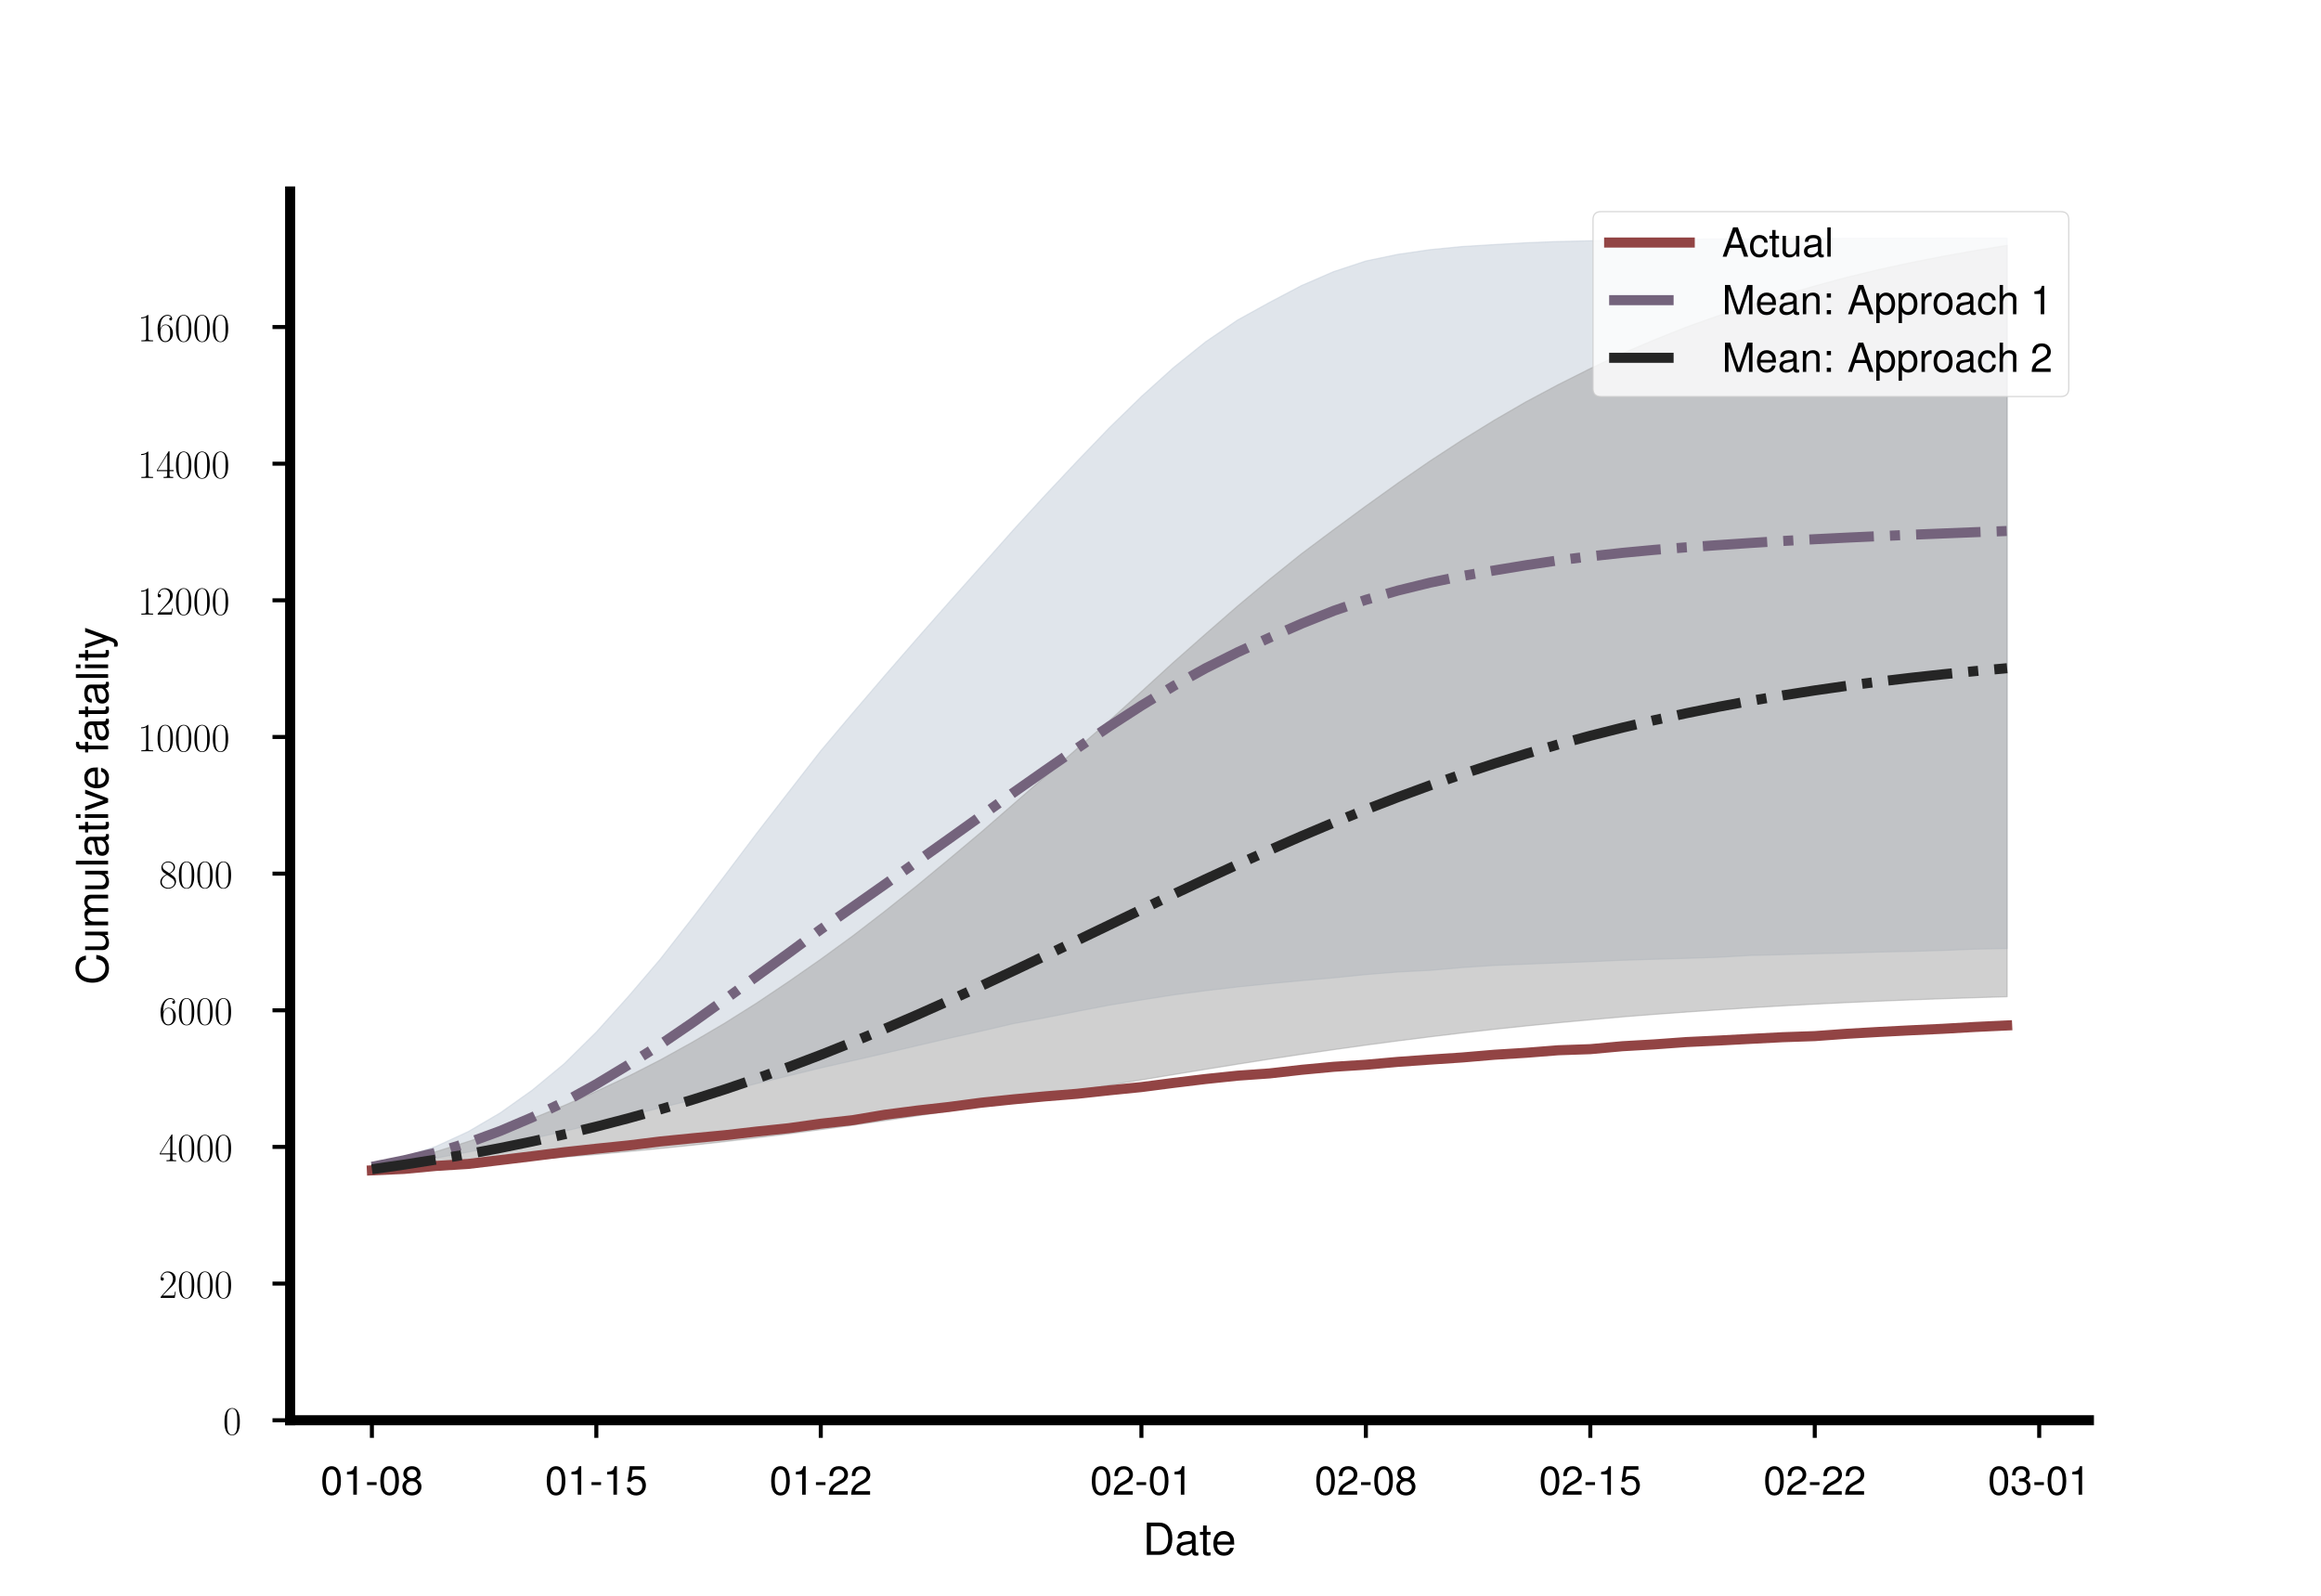 <?xml version="1.0" encoding="utf-8" standalone="no"?>
<!DOCTYPE svg PUBLIC "-//W3C//DTD SVG 1.1//EN"
  "http://www.w3.org/Graphics/SVG/1.1/DTD/svg11.dtd">
<!-- Created with matplotlib (https://matplotlib.org/) -->
<svg height="316.8pt" version="1.1" viewBox="0 0 460.8 316.8" width="460.8pt" xmlns="http://www.w3.org/2000/svg" xmlns:xlink="http://www.w3.org/1999/xlink">
 <defs>
  <style type="text/css">*{stroke-linecap:butt;stroke-linejoin:round;}</style>
 </defs>
 <g id="figure_1">
  <g id="patch_1">
   <path d="M 0 316.8 
L 460.8 316.8 
L 460.8 0 
L 0 0 
z
" style="fill:#ffffff;"/>
  </g>
  <g id="axes_1">
   <g id="patch_2">
    <path d="M 57.6 281.952 
L 414.72 281.952 
L 414.72 38.016 
L 57.6 38.016 
z
" style="fill:#ffffff;"/>
   </g>
   <g id="PolyCollection_1">
    <defs>
     <path d="M 73.833 -85.481 
L 73.833 -84.851 
L 80.199 -85.817 
L 86.564 -86.888 
L 92.93 -88.082 
L 99.296 -89.374 
L 105.662 -90.754 
L 112.027 -92.217 
L 118.393 -93.741 
L 124.759 -95.295 
L 131.125 -96.883 
L 137.49 -98.447 
L 143.856 -100.041 
L 150.222 -101.695 
L 156.588 -103.238 
L 162.954 -104.794 
L 169.319 -106.233 
L 175.685 -107.702 
L 182.051 -109.2 
L 188.417 -110.685 
L 194.782 -112.091 
L 201.148 -113.578 
L 207.514 -114.754 
L 213.88 -116.024 
L 220.246 -117.255 
L 226.611 -118.286 
L 232.977 -119.288 
L 239.343 -120.125 
L 245.709 -120.872 
L 252.074 -121.522 
L 258.44 -122.122 
L 264.806 -122.68 
L 271.172 -123.324 
L 277.538 -123.837 
L 283.903 -124.163 
L 290.269 -124.71 
L 296.635 -125.14 
L 303.001 -125.394 
L 309.366 -125.643 
L 315.732 -125.891 
L 322.098 -126.164 
L 328.464 -126.363 
L 334.83 -126.547 
L 341.195 -126.763 
L 347.561 -127.126 
L 353.927 -127.276 
L 360.293 -127.458 
L 366.658 -127.603 
L 373.024 -127.798 
L 379.39 -127.923 
L 385.756 -128.116 
L 392.121 -128.374 
L 398.487 -128.498 
L 398.487 -269.53 
L 398.487 -269.53 
L 392.121 -269.522 
L 385.756 -269.514 
L 379.39 -269.506 
L 373.024 -269.495 
L 366.658 -269.479 
L 360.293 -269.457 
L 353.927 -269.429 
L 347.561 -269.392 
L 341.195 -269.35 
L 334.83 -269.305 
L 328.464 -269.237 
L 322.098 -269.139 
L 315.732 -268.995 
L 309.366 -268.853 
L 303.001 -268.603 
L 296.635 -268.24 
L 290.269 -267.849 
L 283.903 -267.23 
L 277.538 -266.306 
L 271.172 -264.982 
L 264.806 -262.88 
L 258.44 -260.124 
L 252.074 -256.779 
L 245.709 -253.264 
L 239.343 -248.929 
L 232.977 -243.812 
L 226.611 -238.078 
L 220.246 -231.87 
L 213.88 -225.263 
L 207.514 -218.495 
L 201.148 -211.553 
L 194.782 -204.377 
L 188.417 -197.235 
L 182.051 -190.015 
L 175.685 -182.702 
L 169.319 -175.275 
L 162.954 -167.746 
L 156.588 -159.575 
L 150.222 -151.361 
L 143.856 -142.927 
L 137.49 -134.578 
L 131.125 -126.425 
L 124.759 -118.979 
L 118.393 -111.908 
L 112.027 -105.628 
L 105.662 -100.37 
L 99.296 -95.852 
L 92.93 -92.126 
L 86.564 -89.205 
L 80.199 -87.133 
L 73.833 -85.481 
z
" id="m9e5052443d" style="stroke:#c2cdd8;stroke-opacity:0.5;stroke-width:0.24;"/>
    </defs>
    <g clip-path="url(#pad1ab4e1db)">
     <use style="fill:#c2cdd8;fill-opacity:0.5;stroke:#c2cdd8;stroke-opacity:0.5;stroke-width:0.24;" x="0" xlink:href="#m9e5052443d" y="316.8"/>
    </g>
   </g>
   <g id="PolyCollection_2">
    <defs>
     <path d="M 73.833 -84.671 
L 73.833 -84.671 
L 80.199 -84.992 
L 86.564 -85.342 
L 92.93 -85.725 
L 99.296 -86.141 
L 105.662 -86.596 
L 112.027 -87.086 
L 118.393 -87.611 
L 124.759 -88.184 
L 131.125 -88.799 
L 137.49 -89.453 
L 143.856 -90.158 
L 150.222 -90.917 
L 156.588 -91.709 
L 162.954 -92.544 
L 169.319 -93.417 
L 175.685 -94.33 
L 182.051 -95.266 
L 188.417 -96.232 
L 194.782 -97.21 
L 201.148 -98.212 
L 207.514 -99.256 
L 213.88 -100.296 
L 220.246 -101.352 
L 226.611 -102.414 
L 232.977 -103.467 
L 239.343 -104.514 
L 245.709 -105.54 
L 252.074 -106.543 
L 258.44 -107.503 
L 264.806 -108.428 
L 271.172 -109.316 
L 277.538 -110.162 
L 283.903 -110.967 
L 290.269 -111.734 
L 296.635 -112.457 
L 303.001 -113.131 
L 309.366 -113.761 
L 315.732 -114.349 
L 322.098 -114.922 
L 328.464 -115.424 
L 334.83 -115.888 
L 341.195 -116.326 
L 347.561 -116.739 
L 353.927 -117.114 
L 360.293 -117.454 
L 366.658 -117.765 
L 373.024 -118.047 
L 379.39 -118.305 
L 385.756 -118.533 
L 392.121 -118.736 
L 398.487 -118.93 
L 398.487 -268.088 
L 398.487 -268.088 
L 392.121 -267.058 
L 385.756 -265.926 
L 379.39 -264.672 
L 373.024 -263.287 
L 366.658 -261.744 
L 360.293 -260.028 
L 353.927 -258.175 
L 347.561 -256.223 
L 341.195 -254.141 
L 334.83 -251.88 
L 328.464 -249.339 
L 322.098 -246.639 
L 315.732 -243.636 
L 309.366 -240.437 
L 303.001 -237.051 
L 296.635 -233.356 
L 290.269 -229.435 
L 283.903 -225.278 
L 277.538 -220.9 
L 271.172 -216.338 
L 264.806 -211.662 
L 258.44 -206.9 
L 252.074 -201.798 
L 245.709 -196.485 
L 239.343 -190.932 
L 232.977 -185.318 
L 226.611 -179.499 
L 220.246 -173.724 
L 213.88 -168.214 
L 207.514 -162.67 
L 201.148 -157.127 
L 194.782 -151.583 
L 188.417 -146.242 
L 182.051 -140.981 
L 175.685 -135.913 
L 169.319 -131.012 
L 162.954 -126.374 
L 156.588 -121.939 
L 150.222 -117.666 
L 143.856 -113.659 
L 137.49 -109.916 
L 131.125 -106.393 
L 124.759 -103.134 
L 118.393 -100.142 
L 112.027 -97.337 
L 105.662 -94.734 
L 99.296 -92.35 
L 92.93 -90.165 
L 86.564 -88.164 
L 80.199 -86.338 
L 73.833 -84.671 
z
" id="m23c7c779ad" style="stroke:#a2a2a2;stroke-opacity:0.5;stroke-width:0.24;"/>
    </defs>
    <g clip-path="url(#pad1ab4e1db)">
     <use style="fill:#a2a2a2;fill-opacity:0.5;stroke:#a2a2a2;stroke-opacity:0.5;stroke-width:0.24;" x="0" xlink:href="#m23c7c779ad" y="316.8"/>
    </g>
   </g>
   <g id="matplotlib.axis_1">
    <g id="xtick_1">
     <g id="line2d_1">
      <defs>
       <path d="M 0 0 
L 0 3.5 
" id="m5ea14d45ad" style="stroke:#000000;stroke-width:0.8;"/>
      </defs>
      <g>
       <use style="stroke:#000000;stroke-width:0.8;" x="73.833" xlink:href="#m5ea14d45ad" y="281.952"/>
      </g>
     </g>
     <g id="text_1">
      <!-- 01-08 -->
      <g transform="translate(63.643 296.731)scale(0.08 -0.08)">
       <defs>
        <path d="M 27.5 71 
C 20.906 71 14.906 68.094 11.203 63.188 
C 6.594 57.016 4.297 47.547 4.297 34.484 
C 4.297 10.672 12.297 -2 27.5 -2 
C 42.5 -2 50.703 10.672 50.703 33.891 
C 50.703 47.641 48.5 56.812 43.797 63.188 
C 40.094 68.188 34.203 71 27.5 71 
z
M 27.5 63.188 
C 37 63.188 41.703 53.625 41.703 34.688 
C 41.703 14.656 37.094 5.297 27.297 5.297 
C 18 5.297 13.297 15.062 13.297 34.391 
C 13.297 53.719 18 63.188 27.5 63.188 
z
" id="Nimbus_Sans_L_Regular-48"/>
        <path d="M 25.906 50.5 
L 25.906 0 
L 34.703 0 
L 34.703 70.891 
L 28.906 70.891 
C 25.797 60 23.797 58.5 10.203 56.797 
L 10.203 50.5 
z
" id="Nimbus_Sans_L_Regular-49"/>
        <path d="M 28.406 31.188 
L 4.594 31.188 
L 4.594 24 
L 28.406 24 
z
" id="Nimbus_Sans_L_Regular-45"/>
        <path d="M 39.094 37.484 
C 46.406 41.891 48.797 45.469 48.797 52.141 
C 48.797 63.188 40.094 71 27.5 71 
C 15 71 6.203 63.188 6.203 52.141 
C 6.203 45.578 8.594 41.984 15.797 37.484 
C 7.703 33.594 3.703 27.719 3.703 19.938 
C 3.703 6.984 13.5 -2 27.5 -2 
C 41.5 -2 51.297 6.984 51.297 19.844 
C 51.297 27.719 47.297 33.594 39.094 37.484 
z
M 27.5 63.188 
C 35 63.188 39.797 58.812 39.797 51.938 
C 39.797 45.375 34.906 41 27.5 41 
C 20.094 41 15.203 45.375 15.203 52.047 
C 15.203 58.812 20.094 63.188 27.5 63.188 
z
M 27.5 33.594 
C 36.297 33.594 42.297 28.016 42.297 19.75 
C 42.297 11.375 36.297 5.797 27.297 5.797 
C 18.703 5.797 12.703 11.469 12.703 19.75 
C 12.703 28.016 18.703 33.594 27.5 33.594 
z
" id="Nimbus_Sans_L_Regular-56"/>
       </defs>
       <use transform="scale(0.996)" xlink:href="#Nimbus_Sans_L_Regular-48"/>
       <use transform="translate(55.392 0)scale(0.996)" xlink:href="#Nimbus_Sans_L_Regular-49"/>
       <use transform="translate(110.783 0)scale(0.996)" xlink:href="#Nimbus_Sans_L_Regular-45"/>
       <use transform="translate(143.959 0)scale(0.996)" xlink:href="#Nimbus_Sans_L_Regular-48"/>
       <use transform="translate(199.35 0)scale(0.996)" xlink:href="#Nimbus_Sans_L_Regular-56"/>
      </g>
     </g>
    </g>
    <g id="xtick_2">
     <g id="line2d_2">
      <g>
       <use style="stroke:#000000;stroke-width:0.8;" x="118.393" xlink:href="#m5ea14d45ad" y="281.952"/>
      </g>
     </g>
     <g id="text_2">
      <!-- 01-15 -->
      <g transform="translate(108.203 296.731)scale(0.08 -0.08)">
       <defs>
        <path d="M 47.594 71 
L 11 71 
L 5.703 32.438 
L 13.797 32.438 
C 17.906 37.297 21.297 39 26.797 39 
C 36.297 39 42.297 32.531 42.297 22.094 
C 42.297 11.953 36.406 5.797 26.797 5.797 
C 19.094 5.797 14.406 9.672 12.297 17.625 
L 3.5 17.625 
C 4.703 11.859 5.703 9.078 7.797 6.484 
C 11.797 1.094 19 -2 27 -2 
C 41.297 -2 51.297 8.375 51.297 23.281 
C 51.297 37.203 42 46.797 28.406 46.797 
C 23.406 46.797 19.406 45.5 15.297 42.5 
L 18.094 62.297 
L 47.594 62.297 
z
" id="Nimbus_Sans_L_Regular-53"/>
       </defs>
       <use transform="scale(0.996)" xlink:href="#Nimbus_Sans_L_Regular-48"/>
       <use transform="translate(55.392 0)scale(0.996)" xlink:href="#Nimbus_Sans_L_Regular-49"/>
       <use transform="translate(110.783 0)scale(0.996)" xlink:href="#Nimbus_Sans_L_Regular-45"/>
       <use transform="translate(143.959 0)scale(0.996)" xlink:href="#Nimbus_Sans_L_Regular-49"/>
       <use transform="translate(199.35 0)scale(0.996)" xlink:href="#Nimbus_Sans_L_Regular-53"/>
      </g>
     </g>
    </g>
    <g id="xtick_3">
     <g id="line2d_3">
      <g>
       <use style="stroke:#000000;stroke-width:0.8;" x="162.954" xlink:href="#m5ea14d45ad" y="281.952"/>
      </g>
     </g>
     <g id="text_3">
      <!-- 01-22 -->
      <g transform="translate(152.764 296.731)scale(0.08 -0.08)">
       <defs>
        <path d="M 50.594 8.688 
L 13.297 8.688 
C 14.203 14.5 17.406 18.203 26.094 23.328 
L 36.094 28.734 
C 46 34.141 51.094 41.453 51.094 50.172 
C 51.094 56.078 48.703 61.594 44.5 65.391 
C 40.297 69.188 35.094 71 28.406 71 
C 19.406 71 12.703 67.797 8.797 61.797 
C 6.297 57.984 5.203 53.578 5 46.359 
L 13.797 46.359 
C 14.094 51.172 14.703 54.078 15.906 56.375 
C 18.203 60.688 22.797 63.297 28.094 63.297 
C 36.094 63.297 42.094 57.578 42.094 49.969 
C 42.094 44.359 38.797 39.547 32.5 35.938 
L 23.297 30.734 
C 8.5 22.312 4.203 15.609 3.406 0 
L 50.594 0 
z
" id="Nimbus_Sans_L_Regular-50"/>
       </defs>
       <use transform="scale(0.996)" xlink:href="#Nimbus_Sans_L_Regular-48"/>
       <use transform="translate(55.392 0)scale(0.996)" xlink:href="#Nimbus_Sans_L_Regular-49"/>
       <use transform="translate(110.783 0)scale(0.996)" xlink:href="#Nimbus_Sans_L_Regular-45"/>
       <use transform="translate(143.959 0)scale(0.996)" xlink:href="#Nimbus_Sans_L_Regular-50"/>
       <use transform="translate(199.35 0)scale(0.996)" xlink:href="#Nimbus_Sans_L_Regular-50"/>
      </g>
     </g>
    </g>
    <g id="xtick_4">
     <g id="line2d_4">
      <g>
       <use style="stroke:#000000;stroke-width:0.8;" x="226.611" xlink:href="#m5ea14d45ad" y="281.952"/>
      </g>
     </g>
     <g id="text_4">
      <!-- 02-01 -->
      <g transform="translate(216.422 296.731)scale(0.08 -0.08)">
       <use transform="scale(0.996)" xlink:href="#Nimbus_Sans_L_Regular-48"/>
       <use transform="translate(55.392 0)scale(0.996)" xlink:href="#Nimbus_Sans_L_Regular-50"/>
       <use transform="translate(110.783 0)scale(0.996)" xlink:href="#Nimbus_Sans_L_Regular-45"/>
       <use transform="translate(143.959 0)scale(0.996)" xlink:href="#Nimbus_Sans_L_Regular-48"/>
       <use transform="translate(199.35 0)scale(0.996)" xlink:href="#Nimbus_Sans_L_Regular-49"/>
      </g>
     </g>
    </g>
    <g id="xtick_5">
     <g id="line2d_5">
      <g>
       <use style="stroke:#000000;stroke-width:0.8;" x="271.172" xlink:href="#m5ea14d45ad" y="281.952"/>
      </g>
     </g>
     <g id="text_5">
      <!-- 02-08 -->
      <g transform="translate(260.982 296.731)scale(0.08 -0.08)">
       <use transform="scale(0.996)" xlink:href="#Nimbus_Sans_L_Regular-48"/>
       <use transform="translate(55.392 0)scale(0.996)" xlink:href="#Nimbus_Sans_L_Regular-50"/>
       <use transform="translate(110.783 0)scale(0.996)" xlink:href="#Nimbus_Sans_L_Regular-45"/>
       <use transform="translate(143.959 0)scale(0.996)" xlink:href="#Nimbus_Sans_L_Regular-48"/>
       <use transform="translate(199.35 0)scale(0.996)" xlink:href="#Nimbus_Sans_L_Regular-56"/>
      </g>
     </g>
    </g>
    <g id="xtick_6">
     <g id="line2d_6">
      <g>
       <use style="stroke:#000000;stroke-width:0.8;" x="315.732" xlink:href="#m5ea14d45ad" y="281.952"/>
      </g>
     </g>
     <g id="text_6">
      <!-- 02-15 -->
      <g transform="translate(305.543 296.731)scale(0.08 -0.08)">
       <use transform="scale(0.996)" xlink:href="#Nimbus_Sans_L_Regular-48"/>
       <use transform="translate(55.392 0)scale(0.996)" xlink:href="#Nimbus_Sans_L_Regular-50"/>
       <use transform="translate(110.783 0)scale(0.996)" xlink:href="#Nimbus_Sans_L_Regular-45"/>
       <use transform="translate(143.959 0)scale(0.996)" xlink:href="#Nimbus_Sans_L_Regular-49"/>
       <use transform="translate(199.35 0)scale(0.996)" xlink:href="#Nimbus_Sans_L_Regular-53"/>
      </g>
     </g>
    </g>
    <g id="xtick_7">
     <g id="line2d_7">
      <g>
       <use style="stroke:#000000;stroke-width:0.8;" x="360.293" xlink:href="#m5ea14d45ad" y="281.952"/>
      </g>
     </g>
     <g id="text_7">
      <!-- 02-22 -->
      <g transform="translate(350.103 296.731)scale(0.08 -0.08)">
       <use transform="scale(0.996)" xlink:href="#Nimbus_Sans_L_Regular-48"/>
       <use transform="translate(55.392 0)scale(0.996)" xlink:href="#Nimbus_Sans_L_Regular-50"/>
       <use transform="translate(110.783 0)scale(0.996)" xlink:href="#Nimbus_Sans_L_Regular-45"/>
       <use transform="translate(143.959 0)scale(0.996)" xlink:href="#Nimbus_Sans_L_Regular-50"/>
       <use transform="translate(199.35 0)scale(0.996)" xlink:href="#Nimbus_Sans_L_Regular-50"/>
      </g>
     </g>
    </g>
    <g id="xtick_8">
     <g id="line2d_8">
      <g>
       <use style="stroke:#000000;stroke-width:0.8;" x="404.853" xlink:href="#m5ea14d45ad" y="281.952"/>
      </g>
     </g>
     <g id="text_8">
      <!-- 03-01 -->
      <g transform="translate(394.663 296.731)scale(0.08 -0.08)">
       <defs>
        <path d="M 22.094 32.703 
L 23.203 32.703 
L 26.906 32.797 
C 36.594 32.797 41.594 28.422 41.594 19.938 
C 41.594 11.078 36.094 5.797 26.906 5.797 
C 17.297 5.797 12.594 10.578 12 20.844 
L 3.203 20.844 
C 3.594 15.156 4.594 11.469 6.297 8.281 
C 9.906 1.5 16.906 -2 26.594 -2 
C 41.203 -2 50.594 6.688 50.594 20.047 
C 50.594 29.016 47.094 34 38.594 36.891 
C 45.203 39.469 48.5 44.453 48.5 51.531 
C 48.5 63.688 40.406 71 26.906 71 
C 12.594 71 5 63.188 4.703 48.141 
L 13.5 48.141 
C 13.594 52.438 14 54.828 15.094 57.016 
C 17.094 60.906 21.5 63.297 27 63.297 
C 34.797 63.297 39.5 58.703 39.5 51.234 
C 39.5 46.25 37.703 43.266 33.797 41.672 
C 31.406 40.672 28.297 40.266 22.094 40.172 
z
" id="Nimbus_Sans_L_Regular-51"/>
       </defs>
       <use transform="scale(0.996)" xlink:href="#Nimbus_Sans_L_Regular-48"/>
       <use transform="translate(55.392 0)scale(0.996)" xlink:href="#Nimbus_Sans_L_Regular-51"/>
       <use transform="translate(110.783 0)scale(0.996)" xlink:href="#Nimbus_Sans_L_Regular-45"/>
       <use transform="translate(143.959 0)scale(0.996)" xlink:href="#Nimbus_Sans_L_Regular-48"/>
       <use transform="translate(199.35 0)scale(0.996)" xlink:href="#Nimbus_Sans_L_Regular-49"/>
      </g>
     </g>
    </g>
    <g id="text_9">
     <!-- Date -->
     <g transform="translate(226.902 308.675)scale(0.088 -0.088)">
      <defs>
       <path d="M 8.906 0 
L 37 0 
C 55.406 0 66.703 13.797 66.703 36.547 
C 66.703 59.188 55.5 73 37 73 
L 8.906 73 
z
M 18.203 8.188 
L 18.203 64.797 
L 35.406 64.797 
C 49.797 64.797 57.406 55.078 57.406 36.438 
C 57.406 18.016 49.797 8.188 35.406 8.188 
z
" id="Nimbus_Sans_L_Regular-68"/>
       <path d="M 53.5 5.188 
C 52.594 5 52.203 5 51.703 5 
C 48.797 5 47.203 6.484 47.203 9.078 
L 47.203 39.719 
C 47.203 48.984 40.406 54 27.5 54 
C 19.906 54 13.594 51.797 10.094 47.891 
C 7.703 45.203 6.703 42.219 6.5 37.031 
L 14.906 37.031 
C 15.594 43.406 19.406 46.297 27.203 46.297 
C 34.703 46.297 38.906 43.5 38.906 38.531 
L 38.906 36.344 
C 38.906 32.859 36.797 31.359 30.203 30.562 
C 18.406 29.078 16.594 28.672 13.406 27.391 
C 7.297 24.891 4.203 20.219 4.203 13.453 
C 4.203 4 10.797 -2 21.406 -2 
C 28 -2 33.297 0.297 39.203 5.688 
C 39.797 0.391 42.406 -2 47.797 -2 
C 49.5 -2 50.797 -1.812 53.5 -1.109 
z
M 38.906 16.734 
C 38.906 13.953 38.094 12.266 35.594 9.969 
C 32.203 6.891 28.094 5.297 23.203 5.297 
C 16.703 5.297 12.906 8.375 12.906 13.656 
C 12.906 19.125 16.594 21.906 25.5 23.203 
C 34.297 24.406 36.094 24.797 38.906 26.094 
z
" id="Nimbus_Sans_L_Regular-97"/>
       <path d="M 25.406 52 
L 16.797 52 
L 16.797 66.391 
L 8.5 66.391 
L 8.5 52 
L 1.406 52 
L 1.406 45.188 
L 8.5 45.188 
L 8.5 6.281 
C 8.5 1 12.094 -2 18.594 -2 
C 20.594 -2 22.594 -1.812 25.406 -1.312 
L 25.406 5.688 
C 24.297 5.391 23 5.297 21.406 5.297 
C 17.797 5.297 16.797 6.281 16.797 9.906 
L 16.797 45.188 
L 25.406 45.188 
z
" id="Nimbus_Sans_L_Regular-116"/>
       <path d="M 51.297 23.188 
C 51.297 31.219 50.703 36.109 49.203 40.078 
C 45.797 48.797 37.797 54 28 54 
C 13.406 54 4 42.719 4 25.297 
C 4 8.516 13.094 -2 27.797 -2 
C 39.797 -2 48.094 4.797 50.203 15.906 
L 41.797 15.906 
C 39.5 9.188 34.797 5.688 28.094 5.688 
C 22.797 5.688 18.297 8.031 15.5 12.297 
C 13.5 15.219 12.797 18.141 12.703 23.188 
z
M 12.906 30 
C 13.594 39.875 19.5 46.297 27.906 46.297 
C 36.094 46.297 42.406 39.359 42.406 30.609 
C 42.406 30.406 42.406 30.203 42.297 30 
z
" id="Nimbus_Sans_L_Regular-101"/>
      </defs>
      <use transform="scale(0.996)" xlink:href="#Nimbus_Sans_L_Regular-68"/>
      <use transform="translate(71.93 0)scale(0.996)" xlink:href="#Nimbus_Sans_L_Regular-97"/>
      <use transform="translate(127.322 0)scale(0.996)" xlink:href="#Nimbus_Sans_L_Regular-116"/>
      <use transform="translate(155.017 0)scale(0.996)" xlink:href="#Nimbus_Sans_L_Regular-101"/>
     </g>
    </g>
   </g>
   <g id="matplotlib.axis_2">
    <g id="ytick_1">
     <g id="line2d_9">
      <defs>
       <path d="M 0 0 
L -3.5 0 
" id="me738b65586" style="stroke:#000000;stroke-width:0.8;"/>
      </defs>
      <g>
       <use style="stroke:#000000;stroke-width:0.8;" x="57.6" xlink:href="#me738b65586" y="281.952"/>
      </g>
     </g>
     <g id="text_10">
      <!-- $\mathdefault{0}$ -->
      <g transform="translate(44.266 284.791)scale(0.08 -0.08)">
       <defs>
        <path d="M 42 31.844 
C 42 37.969 41.906 48.422 37.703 56.453 
C 34 63.484 28.094 66 22.906 66 
C 18.094 66 12 63.781 8.203 56.562 
C 4.203 49.016 3.797 39.672 3.797 31.844 
C 3.797 26.109 3.906 17.375 7 9.734 
C 11.297 -0.609 19 -2 22.906 -2 
C 27.5 -2 34.5 -0.109 38.594 9.438 
C 41.594 16.375 42 24.5 42 31.844 
z
M 22.906 -0.406 
C 16.5 -0.406 12.703 5.125 11.297 12.75 
C 10.203 18.688 10.203 27.328 10.203 32.953 
C 10.203 40.688 10.203 47.109 11.5 53.234 
C 13.406 61.781 19 64.391 22.906 64.391 
C 27 64.391 32.297 61.672 34.203 53.438 
C 35.5 47.719 35.594 40.984 35.594 32.953 
C 35.594 26.422 35.594 18.375 34.406 12.453 
C 32.297 1.5 26.406 -0.406 22.906 -0.406 
z
" id="CMR17-48"/>
       </defs>
       <use transform="scale(0.996)" xlink:href="#CMR17-48"/>
      </g>
     </g>
    </g>
    <g id="ytick_2">
     <g id="line2d_10">
      <g>
       <use style="stroke:#000000;stroke-width:0.8;" x="57.6" xlink:href="#me738b65586" y="254.823"/>
      </g>
     </g>
     <g id="text_11">
      <!-- $\mathdefault{2000}$ -->
      <g transform="translate(31.563 257.663)scale(0.08 -0.08)">
       <defs>
        <path d="M 41.703 15.469 
L 39.906 15.469 
C 38.906 8.391 38.094 7.188 37.703 6.594 
C 37.203 5.797 30 5.797 28.594 5.797 
L 9.406 5.797 
C 13 9.688 20 16.766 28.5 24.938 
C 34.594 30.719 41.703 37.5 41.703 47.391 
C 41.703 59.188 32.297 66 21.797 66 
C 10.797 66 4.094 56.297 4.094 47.297 
C 4.094 43.391 7 42.891 8.203 42.891 
C 9.203 42.891 12.203 43.484 12.203 46.984 
C 12.203 50.094 9.594 51 8.203 51 
C 7.594 51 7 50.891 6.594 50.688 
C 8.5 59.188 14.297 63.391 20.406 63.391 
C 29.094 63.391 34.797 56.5 34.797 47.391 
C 34.797 38.703 29.703 31.219 24 24.734 
L 4.094 2.297 
L 4.094 0 
L 39.297 0 
z
" id="CMR17-50"/>
       </defs>
       <use transform="scale(0.996)" xlink:href="#CMR17-50"/>
       <use transform="translate(45.69 0)scale(0.996)" xlink:href="#CMR17-48"/>
       <use transform="translate(91.381 0)scale(0.996)" xlink:href="#CMR17-48"/>
       <use transform="translate(137.071 0)scale(0.996)" xlink:href="#CMR17-48"/>
      </g>
     </g>
    </g>
    <g id="ytick_3">
     <g id="line2d_11">
      <g>
       <use style="stroke:#000000;stroke-width:0.8;" x="57.6" xlink:href="#me738b65586" y="227.695"/>
      </g>
     </g>
     <g id="text_12">
      <!-- $\mathdefault{4000}$ -->
      <g transform="translate(31.563 230.534)scale(0.08 -0.08)">
       <defs>
        <path d="M 33.594 64.797 
C 33.594 66.891 33.5 67 31.703 67 
L 2 19.594 
L 2 17 
L 27.797 17 
L 27.797 7.188 
C 27.797 3.594 27.594 2.594 20.594 2.594 
L 18.703 2.594 
L 18.703 0 
C 21.906 0.188 27.297 0.188 30.703 0.188 
C 34.094 0.188 39.5 0.188 42.703 0 
L 42.703 2.594 
L 40.797 2.594 
C 33.797 2.594 33.594 3.594 33.594 7.188 
L 33.594 17 
L 43.797 17 
L 43.797 19.594 
L 33.594 19.594 
z
M 28.094 58.172 
L 28.094 19.594 
L 4 19.594 
z
" id="CMR17-52"/>
       </defs>
       <use transform="scale(0.996)" xlink:href="#CMR17-52"/>
       <use transform="translate(45.69 0)scale(0.996)" xlink:href="#CMR17-48"/>
       <use transform="translate(91.381 0)scale(0.996)" xlink:href="#CMR17-48"/>
       <use transform="translate(137.071 0)scale(0.996)" xlink:href="#CMR17-48"/>
      </g>
     </g>
    </g>
    <g id="ytick_4">
     <g id="line2d_12">
      <g>
       <use style="stroke:#000000;stroke-width:0.8;" x="57.6" xlink:href="#me738b65586" y="200.566"/>
      </g>
     </g>
     <g id="text_13">
      <!-- $\mathdefault{6000}$ -->
      <g transform="translate(31.563 203.405)scale(0.08 -0.08)">
       <defs>
        <path d="M 10.594 34.344 
C 10.594 58 21.797 63.688 28.297 63.688 
C 30.406 63.688 35.5 63.266 37.5 59.094 
C 35.906 59.094 32.906 59.094 32.906 55.594 
C 32.906 52.891 35.094 52 36.5 52 
C 37.406 52 40.094 52.391 40.094 55.797 
C 40.094 62.297 35.094 66 28.203 66 
C 16.297 66 3.797 53.297 3.797 31.422 
C 3.797 4.016 15.094 -2 23.094 -2 
C 32.797 -2 42 6.734 42 20.234 
C 42 32.828 33.906 42 23.703 42 
C 17.594 42 13.094 37.969 10.594 30.922 
z
M 23.094 0.391 
C 10.797 0.391 10.797 18.938 10.797 22.656 
C 10.797 29.906 14.203 40.391 23.5 40.391 
C 25.203 40.391 30.094 40.391 33.406 33.438 
C 35.203 29.516 35.203 25.375 35.203 20.344 
C 35.203 14.906 35.203 10.875 33.094 6.844 
C 30.906 2.703 27.703 0.391 23.094 0.391 
z
" id="CMR17-54"/>
       </defs>
       <use transform="scale(0.996)" xlink:href="#CMR17-54"/>
       <use transform="translate(45.69 0)scale(0.996)" xlink:href="#CMR17-48"/>
       <use transform="translate(91.381 0)scale(0.996)" xlink:href="#CMR17-48"/>
       <use transform="translate(137.071 0)scale(0.996)" xlink:href="#CMR17-48"/>
      </g>
     </g>
    </g>
    <g id="ytick_5">
     <g id="line2d_13">
      <g>
       <use style="stroke:#000000;stroke-width:0.8;" x="57.6" xlink:href="#me738b65586" y="173.437"/>
      </g>
     </g>
     <g id="text_14">
      <!-- $\mathdefault{8000}$ -->
      <g transform="translate(31.563 176.277)scale(0.08 -0.08)">
       <defs>
        <path d="M 27.203 35.766 
C 33.5 38.969 39.906 43.797 39.906 51.531 
C 39.906 60.688 31.094 66 23 66 
C 13.906 66 5.906 59.375 5.906 50.234 
C 5.906 47.719 6.5 43.391 10.406 39.578 
C 11.406 38.578 15.594 35.562 18.297 33.656 
C 13.797 31.344 3.297 25.812 3.297 14.766 
C 3.297 4.406 13.094 -2 22.797 -2 
C 33.5 -2 42.5 5.719 42.5 15.969 
C 42.5 25.109 36.406 29.328 32.406 32.047 
z
M 14.094 44.609 
C 13.297 45.109 9.297 48.219 9.297 52.938 
C 9.297 59.078 15.594 63.688 22.797 63.688 
C 30.703 63.688 36.5 58.062 36.5 51.531 
C 36.5 42.188 26.094 36.859 25.594 36.859 
C 25.5 36.859 25.406 36.859 24.594 37.469 
z
M 32.5 24 
C 34 22.906 38.797 19.578 38.797 13.453 
C 38.797 6.016 31.406 0.391 23 0.391 
C 13.906 0.391 7 6.922 7 14.859 
C 7 22.797 13.094 29.438 20 32.547 
z
" id="CMR17-56"/>
       </defs>
       <use transform="scale(0.996)" xlink:href="#CMR17-56"/>
       <use transform="translate(45.69 0)scale(0.996)" xlink:href="#CMR17-48"/>
       <use transform="translate(91.381 0)scale(0.996)" xlink:href="#CMR17-48"/>
       <use transform="translate(137.071 0)scale(0.996)" xlink:href="#CMR17-48"/>
      </g>
     </g>
    </g>
    <g id="ytick_6">
     <g id="line2d_14">
      <g>
       <use style="stroke:#000000;stroke-width:0.8;" x="57.6" xlink:href="#me738b65586" y="146.308"/>
      </g>
     </g>
     <g id="text_15">
      <!-- $\mathdefault{10000}$ -->
      <g transform="translate(27.329 149.148)scale(0.08 -0.08)">
       <defs>
        <path d="M 26.594 63.797 
C 26.594 65.891 26.5 66 25.094 66 
C 21.203 61.359 15.297 59.891 9.703 59.688 
C 9.406 59.688 8.906 59.688 8.797 59.5 
C 8.703 59.297 8.703 59.094 8.703 57 
C 11.797 57 17 57.594 21 59.984 
L 21 7.297 
C 21 3.797 20.797 2.594 12.203 2.594 
L 9.203 2.594 
L 9.203 0 
C 14 0.094 19 0.188 23.797 0.188 
C 28.594 0.188 33.594 0.094 38.406 0 
L 38.406 2.594 
L 35.406 2.594 
C 26.797 2.594 26.594 3.688 26.594 7.297 
z
" id="CMR17-49"/>
       </defs>
       <use transform="scale(0.996)" xlink:href="#CMR17-49"/>
       <use transform="translate(45.69 0)scale(0.996)" xlink:href="#CMR17-48"/>
       <use transform="translate(91.381 0)scale(0.996)" xlink:href="#CMR17-48"/>
       <use transform="translate(137.071 0)scale(0.996)" xlink:href="#CMR17-48"/>
       <use transform="translate(182.762 0)scale(0.996)" xlink:href="#CMR17-48"/>
      </g>
     </g>
    </g>
    <g id="ytick_7">
     <g id="line2d_15">
      <g>
       <use style="stroke:#000000;stroke-width:0.8;" x="57.6" xlink:href="#me738b65586" y="119.18"/>
      </g>
     </g>
     <g id="text_16">
      <!-- $\mathdefault{12000}$ -->
      <g transform="translate(27.329 122.019)scale(0.08 -0.08)">
       <use transform="scale(0.996)" xlink:href="#CMR17-49"/>
       <use transform="translate(45.69 0)scale(0.996)" xlink:href="#CMR17-50"/>
       <use transform="translate(91.381 0)scale(0.996)" xlink:href="#CMR17-48"/>
       <use transform="translate(137.071 0)scale(0.996)" xlink:href="#CMR17-48"/>
       <use transform="translate(182.762 0)scale(0.996)" xlink:href="#CMR17-48"/>
      </g>
     </g>
    </g>
    <g id="ytick_8">
     <g id="line2d_16">
      <g>
       <use style="stroke:#000000;stroke-width:0.8;" x="57.6" xlink:href="#me738b65586" y="92.051"/>
      </g>
     </g>
     <g id="text_17">
      <!-- $\mathdefault{14000}$ -->
      <g transform="translate(27.329 94.89)scale(0.08 -0.08)">
       <use transform="scale(0.996)" xlink:href="#CMR17-49"/>
       <use transform="translate(45.69 0)scale(0.996)" xlink:href="#CMR17-52"/>
       <use transform="translate(91.381 0)scale(0.996)" xlink:href="#CMR17-48"/>
       <use transform="translate(137.071 0)scale(0.996)" xlink:href="#CMR17-48"/>
       <use transform="translate(182.762 0)scale(0.996)" xlink:href="#CMR17-48"/>
      </g>
     </g>
    </g>
    <g id="ytick_9">
     <g id="line2d_17">
      <g>
       <use style="stroke:#000000;stroke-width:0.8;" x="57.6" xlink:href="#me738b65586" y="64.922"/>
      </g>
     </g>
     <g id="text_18">
      <!-- $\mathdefault{16000}$ -->
      <g transform="translate(27.329 67.762)scale(0.08 -0.08)">
       <use transform="scale(0.996)" xlink:href="#CMR17-49"/>
       <use transform="translate(45.69 0)scale(0.996)" xlink:href="#CMR17-54"/>
       <use transform="translate(91.381 0)scale(0.996)" xlink:href="#CMR17-48"/>
       <use transform="translate(137.071 0)scale(0.996)" xlink:href="#CMR17-48"/>
       <use transform="translate(182.762 0)scale(0.996)" xlink:href="#CMR17-48"/>
      </g>
     </g>
    </g>
    <g id="text_19">
     <!-- Cumulative fatality -->
     <g transform="translate(21.462 195.508)rotate(-90)scale(0.088 -0.088)">
      <defs>
       <path d="M 66.203 50.297 
C 63.297 66.188 54.094 74 38.094 74 
C 28.297 74 20.406 70.891 15 64.906 
C 8.406 57.75 4.797 47.422 4.797 35.688 
C 4.797 23.781 8.5 13.547 15.406 6.484 
C 21 0.688 28.203 -2 37.703 -2 
C 55.5 -2 65.5 7.578 67.703 26.75 
L 58.094 26.75 
C 57.297 21.781 56.297 18.406 54.797 15.531 
C 51.797 9.562 45.594 6.188 37.797 6.188 
C 23.297 6.188 14.094 17.719 14.094 35.797 
C 14.094 54.375 22.906 65.797 37 65.797 
C 42.906 65.797 48.406 64 51.406 61.219 
C 54.094 58.734 55.594 55.656 56.703 50.297 
z
" id="Nimbus_Sans_L_Regular-67"/>
       <path d="M 48.203 0.297 
L 48.203 52 
L 39.906 52 
L 39.906 22.719 
C 39.906 12.188 34.297 5.297 25.594 5.297 
C 19 5.297 14.797 9.234 14.797 15.438 
L 14.797 52 
L 6.5 52 
L 6.5 12.188 
C 6.5 3.594 13 -2 23.203 -2 
C 30.906 -2 35.797 0.688 40.703 7.562 
L 40.703 0.297 
z
" id="Nimbus_Sans_L_Regular-117"/>
       <path d="M 7 52 
L 7 0 
L 15.406 0 
L 15.406 32.641 
C 15.406 40.578 20.906 46.688 27.703 46.688 
C 33.906 46.688 37.406 42.875 37.406 36.172 
L 37.406 0 
L 45.797 0 
L 45.797 32.953 
C 45.797 40.578 51.297 46.688 58.094 46.688 
C 64.203 46.688 67.797 42.781 67.797 36.172 
L 67.797 0 
L 76.203 0 
L 76.203 39.375 
C 76.203 48.797 70.797 54 61 54 
C 54 54 49.797 51.891 44.906 45.984 
C 41.797 51.594 37.594 54 30.797 54 
C 23.797 54 19.203 51.391 14.703 45.094 
L 14.703 52 
z
" id="Nimbus_Sans_L_Regular-109"/>
       <path d="M 15.203 73 
L 6.797 73 
L 6.797 0 
L 15.203 0 
z
" id="Nimbus_Sans_L_Regular-108"/>
       <path d="M 15 52.469 
L 6.703 52.469 
L 6.703 0 
L 15 0 
z
M 15 73 
L 6.594 73 
L 6.594 62.484 
L 15 62.484 
z
" id="Nimbus_Sans_L_Regular-105"/>
       <path d="M 28.5 0 
L 48.594 52 
L 39.203 52 
L 24.406 9.828 
L 10.406 52 
L 1 52 
L 19.406 0 
z
" id="Nimbus_Sans_L_Regular-118"/>
       <path d="M 25.797 52 
L 17.094 52 
L 17.094 60.312 
C 17.094 63.859 19.094 65.688 22.906 65.688 
C 23.594 65.688 23.906 65.688 25.797 65.594 
L 25.797 72.484 
C 23.906 72.891 22.797 73 21.094 73 
C 13.406 73 8.797 68.594 8.797 61.016 
L 8.797 52 
L 1.797 52 
L 1.797 45.188 
L 8.797 45.188 
L 8.797 0 
L 17.094 0 
L 17.094 45.188 
L 25.797 45.188 
z
" id="Nimbus_Sans_L_Regular-102"/>
       <path d="M 38.797 52 
L 24.297 11.312 
L 10.906 52 
L 2 52 
L 19.703 -0.453 
L 16.5 -8.719 
C 15.203 -12.406 13.297 -13.812 9.797 -13.812 
C 8.594 -13.812 7.203 -13.609 5.406 -13.203 
L 5.406 -20.703 
C 7.094 -21.609 8.797 -22 11 -22 
C 13.703 -22 16.594 -21.109 18.797 -19.5 
C 21.406 -17.609 22.906 -15.406 24.5 -11.219 
L 47.797 52 
z
" id="Nimbus_Sans_L_Regular-121"/>
      </defs>
      <use transform="scale(0.996)" xlink:href="#Nimbus_Sans_L_Regular-67"/>
      <use transform="translate(71.93 0)scale(0.996)" xlink:href="#Nimbus_Sans_L_Regular-117"/>
      <use transform="translate(127.322 0)scale(0.996)" xlink:href="#Nimbus_Sans_L_Regular-109"/>
      <use transform="translate(209.314 0)scale(0.996)" xlink:href="#Nimbus_Sans_L_Regular-117"/>
      <use transform="translate(264.706 0)scale(0.996)" xlink:href="#Nimbus_Sans_L_Regular-108"/>
      <use transform="translate(286.822 0)scale(0.996)" xlink:href="#Nimbus_Sans_L_Regular-97"/>
      <use transform="translate(342.214 0)scale(0.996)" xlink:href="#Nimbus_Sans_L_Regular-116"/>
      <use transform="translate(369.909 0)scale(0.996)" xlink:href="#Nimbus_Sans_L_Regular-105"/>
      <use transform="translate(392.026 0)scale(0.996)" xlink:href="#Nimbus_Sans_L_Regular-118"/>
      <use transform="translate(439.349 0)scale(0.996)" xlink:href="#Nimbus_Sans_L_Regular-101"/>
      <use transform="translate(522.436 0)scale(0.996)" xlink:href="#Nimbus_Sans_L_Regular-102"/>
      <use transform="translate(547.143 0)scale(0.996)" xlink:href="#Nimbus_Sans_L_Regular-97"/>
      <use transform="translate(602.534 0)scale(0.996)" xlink:href="#Nimbus_Sans_L_Regular-116"/>
      <use transform="translate(630.229 0)scale(0.996)" xlink:href="#Nimbus_Sans_L_Regular-97"/>
      <use transform="translate(685.621 0)scale(0.996)" xlink:href="#Nimbus_Sans_L_Regular-108"/>
      <use transform="translate(707.738 0)scale(0.996)" xlink:href="#Nimbus_Sans_L_Regular-105"/>
      <use transform="translate(729.855 0)scale(0.996)" xlink:href="#Nimbus_Sans_L_Regular-116"/>
      <use transform="translate(757.55 0)scale(0.996)" xlink:href="#Nimbus_Sans_L_Regular-121"/>
     </g>
    </g>
   </g>
   <g id="line2d_18">
    <path clip-path="url(#pad1ab4e1db)" d="M 73.833 232.347 
L 80.199 232.062 
L 86.564 231.465 
L 92.93 231.072 
L 99.296 230.313 
L 105.662 229.539 
L 112.027 228.739 
L 118.393 228.047 
L 124.759 227.396 
L 131.125 226.609 
L 137.49 225.972 
L 143.856 225.375 
L 150.222 224.643 
L 156.588 223.978 
L 162.954 223.083 
L 169.319 222.377 
L 175.685 221.306 
L 182.051 220.478 
L 188.417 219.759 
L 194.782 218.918 
L 201.148 218.254 
L 207.514 217.657 
L 213.88 217.142 
L 220.246 216.45 
L 226.611 215.812 
L 232.977 214.985 
L 239.343 214.212 
L 245.709 213.547 
L 252.074 213.099 
L 258.44 212.38 
L 264.806 211.784 
L 271.172 211.377 
L 277.538 210.807 
L 283.903 210.359 
L 290.269 209.939 
L 296.635 209.396 
L 303.001 209.003 
L 309.366 208.501 
L 315.732 208.284 
L 322.098 207.701 
L 328.464 207.335 
L 334.83 206.873 
L 341.195 206.575 
L 347.561 206.236 
L 353.927 205.91 
L 360.293 205.693 
L 366.658 205.232 
L 373.024 204.866 
L 379.39 204.54 
L 385.756 204.242 
L 392.121 203.876 
L 398.487 203.577 
" style="fill:none;stroke:#924444;stroke-linecap:square;stroke-width:2;"/>
   </g>
   <g id="line2d_19">
    <path clip-path="url(#pad1ab4e1db)" d="M 73.833 231.639 
L 80.199 230.352 
L 86.564 228.834 
L 92.93 226.868 
L 99.296 224.526 
L 105.662 221.821 
L 112.027 218.764 
L 118.393 215.238 
L 124.759 211.391 
L 131.125 207.356 
L 137.49 203.018 
L 143.856 198.469 
L 150.222 193.807 
L 156.588 189.192 
L 162.954 184.502 
L 169.319 180.04 
L 175.685 175.566 
L 182.051 171.048 
L 188.417 166.529 
L 194.782 161.98 
L 201.148 157.392 
L 207.514 152.93 
L 213.88 148.527 
L 220.246 144.202 
L 226.611 140.083 
L 232.977 136.201 
L 239.343 132.668 
L 245.709 129.487 
L 252.074 126.585 
L 258.44 123.795 
L 264.806 121.25 
L 271.172 119.078 
L 277.538 117.238 
L 283.903 115.68 
L 290.269 114.356 
L 296.635 113.247 
L 303.001 112.2 
L 309.366 111.248 
L 315.732 110.448 
L 322.098 109.756 
L 328.464 109.159 
L 334.83 108.656 
L 341.195 108.213 
L 347.561 107.792 
L 353.927 107.399 
L 360.293 107.047 
L 366.658 106.733 
L 373.024 106.442 
L 379.39 106.163 
L 385.756 105.906 
L 392.121 105.653 
L 398.487 105.414 
" style="fill:none;stroke:#74637c;stroke-dasharray:12.8,3.2,2,3.2;stroke-dashoffset:0;stroke-width:2;"/>
   </g>
   <g id="line2d_20">
    <path clip-path="url(#pad1ab4e1db)" d="M 73.833 232.129 
L 80.199 231.213 
L 86.564 230.209 
L 92.93 229.111 
L 99.296 227.913 
L 105.662 226.609 
L 112.027 225.193 
L 118.393 223.661 
L 124.759 222.007 
L 131.125 220.228 
L 137.49 218.322 
L 143.856 216.286 
L 150.222 214.122 
L 156.588 211.83 
L 162.954 209.414 
L 169.319 206.879 
L 175.685 204.234 
L 182.051 201.487 
L 188.417 198.65 
L 194.782 195.735 
L 201.148 192.759 
L 207.514 189.737 
L 213.88 186.686 
L 220.246 183.623 
L 226.611 180.568 
L 232.977 177.536 
L 239.343 174.546 
L 245.709 171.613 
L 252.074 168.753 
L 258.44 165.977 
L 264.806 163.297 
L 271.172 160.723 
L 277.538 158.263 
L 283.903 155.921 
L 290.269 153.701 
L 296.635 151.606 
L 303.001 149.636 
L 309.366 147.79 
L 315.732 146.066 
L 322.098 144.46 
L 328.464 142.97 
L 334.83 141.589 
L 341.195 140.314 
L 347.561 139.139 
L 353.927 138.058 
L 360.293 137.065 
L 366.658 136.155 
L 373.024 135.322 
L 379.39 134.561 
L 385.756 133.867 
L 392.121 133.234 
L 398.487 132.657 
" style="fill:none;stroke:#252525;stroke-dasharray:12.8,3.2,2,3.2;stroke-dashoffset:0;stroke-width:2;"/>
   </g>
   <g id="patch_3">
    <path d="M 57.6 281.952 
L 57.6 38.016 
" style="fill:none;stroke:#000000;stroke-linecap:square;stroke-linejoin:miter;stroke-width:2;"/>
   </g>
   <g id="patch_4">
    <path d="M 57.6 281.952 
L 414.72 281.952 
" style="fill:none;stroke:#000000;stroke-linecap:square;stroke-linejoin:miter;stroke-width:2;"/>
   </g>
   <g id="legend_1">
    <g id="patch_5">
     <path d="M 317.871 78.725 
L 409.12 78.725 
Q 410.72 78.725 410.72 77.125 
L 410.72 43.616 
Q 410.72 42.016 409.12 42.016 
L 317.871 42.016 
Q 316.271 42.016 316.271 43.616 
L 316.271 77.125 
Q 316.271 78.725 317.871 78.725 
z
" style="fill:#ffffff;opacity:0.8;stroke:#cccccc;stroke-linejoin:miter;stroke-width:0.24;"/>
    </g>
    <g id="line2d_21">
     <path d="M 319.471 48.155 
L 335.471 48.155 
" style="fill:none;stroke:#924444;stroke-linecap:square;stroke-width:2;"/>
    </g>
    <g id="line2d_22"/>
    <g id="text_20">
     <!-- Actual -->
     <g transform="translate(341.871 50.955)scale(0.08 -0.08)">
      <defs>
       <path d="M 47.406 22 
L 54.906 0 
L 65.297 0 
L 39.703 73 
L 27.703 73 
L 1.703 0 
L 11.594 0 
L 19.297 22 
z
M 44.797 29.797 
L 21.594 29.797 
L 33.594 63 
z
" id="Nimbus_Sans_L_Regular-65"/>
       <path d="M 47.094 34.953 
C 46.703 40.016 45.594 43.297 43.594 46.188 
C 40 51.094 33.703 54 26.406 54 
C 12.297 54 3.094 42.812 3.094 25.5 
C 3.094 8.672 12.094 -2 26.297 -2 
C 38.797 -2 46.703 5.5 47.703 18.234 
L 39.297 18.234 
C 37.906 9.875 33.594 5.688 26.5 5.688 
C 17.297 5.688 11.797 13.156 11.797 25.5 
C 11.797 38.531 17.203 46.297 26.297 46.297 
C 33.297 46.297 37.703 42.203 38.703 34.953 
z
" id="Nimbus_Sans_L_Regular-99"/>
      </defs>
      <use transform="scale(0.996)" xlink:href="#Nimbus_Sans_L_Regular-65"/>
      <use transform="translate(66.45 0)scale(0.996)" xlink:href="#Nimbus_Sans_L_Regular-99"/>
      <use transform="translate(116.263 0)scale(0.996)" xlink:href="#Nimbus_Sans_L_Regular-116"/>
      <use transform="translate(143.958 0)scale(0.996)" xlink:href="#Nimbus_Sans_L_Regular-117"/>
      <use transform="translate(199.35 0)scale(0.996)" xlink:href="#Nimbus_Sans_L_Regular-97"/>
      <use transform="translate(254.742 0)scale(0.996)" xlink:href="#Nimbus_Sans_L_Regular-108"/>
     </g>
    </g>
    <g id="line2d_23">
     <path d="M 319.471 59.591 
L 335.471 59.591 
" style="fill:none;stroke:#74637c;stroke-dasharray:12.8,3.2,2,3.2;stroke-dashoffset:0;stroke-width:2;"/>
    </g>
    <g id="line2d_24"/>
    <g id="text_21">
     <!-- Mean: Approach 1 -->
     <g transform="translate(341.871 62.391)scale(0.08 -0.08)">
      <defs>
       <path d="M 46.797 0 
L 67.297 61.172 
L 67.297 0 
L 76.094 0 
L 76.094 73 
L 63.203 73 
L 42 9.406 
L 20.406 73 
L 7.5 73 
L 7.5 0 
L 16.297 0 
L 16.297 61.172 
L 37 0 
z
" id="Nimbus_Sans_L_Regular-77"/>
       <path d="M 7 52 
L 7 0 
L 15.406 0 
L 15.406 28.672 
C 15.406 39.672 21 46.688 29.594 46.688 
C 36.203 46.688 40.406 42.688 40.406 36.375 
L 40.406 0 
L 48.703 0 
L 48.703 39.672 
C 48.703 48.391 42.203 54 32.094 54 
C 24.297 54 19.297 50.984 14.703 43.688 
L 14.703 52 
z
" id="Nimbus_Sans_L_Regular-110"/>
       <path d="M 21.406 10.391 
L 11 10.391 
L 11 0 
L 21.406 0 
z
M 21.406 52 
L 11 52 
L 11 41.594 
L 21.406 41.594 
z
" id="Nimbus_Sans_L_Regular-58"/>
       <path d="M 5.406 -22 
L 13.797 -22 
L 13.797 5.797 
C 18.203 0.391 23.094 -2 29.906 -2 
C 43.406 -2 52.297 8.875 52.297 25.5 
C 52.297 43 43.703 54 29.797 54 
C 22.703 54 17 50.797 13.094 44.594 
L 13.094 52.484 
L 5.406 52.484 
z
M 28.406 46.188 
C 37.594 46.188 43.594 38.125 43.594 25.688 
C 43.594 13.859 37.5 5.797 28.406 5.797 
C 19.594 5.797 13.797 13.75 13.797 25.984 
C 13.797 38.234 19.594 46.188 28.406 46.188 
z
" id="Nimbus_Sans_L_Regular-112"/>
       <path d="M 6.906 52 
L 6.906 0 
L 15.297 0 
L 15.297 26.984 
C 15.297 34.422 17.203 39.281 21.203 42.156 
C 23.797 44.047 26.297 44.641 32.094 44.734 
L 32.094 53.188 
C 30.703 53.891 30 54 28.906 54 
C 23.5 54 19.406 50.797 14.594 42.969 
L 14.594 52 
z
" id="Nimbus_Sans_L_Regular-114"/>
       <path d="M 27.203 54 
C 12.5 54 3.594 43.5 3.594 25.984 
C 3.594 8.484 12.406 -2 27.297 -2 
C 42 -2 51 8.484 51 25.594 
C 51 43.609 42.297 54 27.203 54 
z
M 27.297 46.297 
C 36.703 46.297 42.297 38.625 42.297 25.688 
C 42.297 13.453 36.5 5.688 27.297 5.688 
C 18 5.688 12.297 13.359 12.297 25.984 
C 12.297 38.531 18 46.297 27.297 46.297 
z
" id="Nimbus_Sans_L_Regular-111"/>
       <path d="M 7 73 
L 7 0 
L 15.297 0 
L 15.297 28.953 
C 15.297 39.672 20.906 46.688 29.5 46.688 
C 32.203 46.688 34.906 45.781 36.906 44.281 
C 39.297 42.578 40.297 40.078 40.297 36.375 
L 40.297 0 
L 48.594 0 
L 48.594 39.672 
C 48.594 48.484 42.297 54 32.094 54 
C 24.703 54 20.203 51.688 15.297 45.281 
L 15.297 73 
z
" id="Nimbus_Sans_L_Regular-104"/>
      </defs>
      <use transform="scale(0.996)" xlink:href="#Nimbus_Sans_L_Regular-77"/>
      <use transform="translate(82.988 0)scale(0.996)" xlink:href="#Nimbus_Sans_L_Regular-101"/>
      <use transform="translate(138.38 0)scale(0.996)" xlink:href="#Nimbus_Sans_L_Regular-97"/>
      <use transform="translate(193.772 0)scale(0.996)" xlink:href="#Nimbus_Sans_L_Regular-110"/>
      <use transform="translate(249.163 0)scale(0.996)" xlink:href="#Nimbus_Sans_L_Regular-58"/>
      <use transform="translate(311.128 0)scale(0.996)" xlink:href="#Nimbus_Sans_L_Regular-65"/>
      <use transform="translate(377.578 0)scale(0.996)" xlink:href="#Nimbus_Sans_L_Regular-112"/>
      <use transform="translate(432.97 0)scale(0.996)" xlink:href="#Nimbus_Sans_L_Regular-112"/>
      <use transform="translate(488.362 0)scale(0.996)" xlink:href="#Nimbus_Sans_L_Regular-114"/>
      <use transform="translate(521.537 0)scale(0.996)" xlink:href="#Nimbus_Sans_L_Regular-111"/>
      <use transform="translate(576.929 0)scale(0.996)" xlink:href="#Nimbus_Sans_L_Regular-97"/>
      <use transform="translate(632.32 0)scale(0.996)" xlink:href="#Nimbus_Sans_L_Regular-99"/>
      <use transform="translate(682.133 0)scale(0.996)" xlink:href="#Nimbus_Sans_L_Regular-104"/>
      <use transform="translate(765.22 0)scale(0.996)" xlink:href="#Nimbus_Sans_L_Regular-49"/>
     </g>
    </g>
    <g id="line2d_25">
     <path d="M 319.471 71.027 
L 335.471 71.027 
" style="fill:none;stroke:#252525;stroke-dasharray:12.8,3.2,2,3.2;stroke-dashoffset:0;stroke-width:2;"/>
    </g>
    <g id="line2d_26"/>
    <g id="text_22">
     <!-- Mean: Approach 2 -->
     <g transform="translate(341.871 73.827)scale(0.08 -0.08)">
      <use transform="scale(0.996)" xlink:href="#Nimbus_Sans_L_Regular-77"/>
      <use transform="translate(82.988 0)scale(0.996)" xlink:href="#Nimbus_Sans_L_Regular-101"/>
      <use transform="translate(138.38 0)scale(0.996)" xlink:href="#Nimbus_Sans_L_Regular-97"/>
      <use transform="translate(193.772 0)scale(0.996)" xlink:href="#Nimbus_Sans_L_Regular-110"/>
      <use transform="translate(249.163 0)scale(0.996)" xlink:href="#Nimbus_Sans_L_Regular-58"/>
      <use transform="translate(311.128 0)scale(0.996)" xlink:href="#Nimbus_Sans_L_Regular-65"/>
      <use transform="translate(377.578 0)scale(0.996)" xlink:href="#Nimbus_Sans_L_Regular-112"/>
      <use transform="translate(432.97 0)scale(0.996)" xlink:href="#Nimbus_Sans_L_Regular-112"/>
      <use transform="translate(488.362 0)scale(0.996)" xlink:href="#Nimbus_Sans_L_Regular-114"/>
      <use transform="translate(521.537 0)scale(0.996)" xlink:href="#Nimbus_Sans_L_Regular-111"/>
      <use transform="translate(576.929 0)scale(0.996)" xlink:href="#Nimbus_Sans_L_Regular-97"/>
      <use transform="translate(632.32 0)scale(0.996)" xlink:href="#Nimbus_Sans_L_Regular-99"/>
      <use transform="translate(682.133 0)scale(0.996)" xlink:href="#Nimbus_Sans_L_Regular-104"/>
      <use transform="translate(765.22 0)scale(0.996)" xlink:href="#Nimbus_Sans_L_Regular-50"/>
     </g>
    </g>
   </g>
  </g>
 </g>
 <defs>
  <clipPath id="pad1ab4e1db">
   <rect height="243.936" width="357.12" x="57.6" y="38.016"/>
  </clipPath>
 </defs>
</svg>
